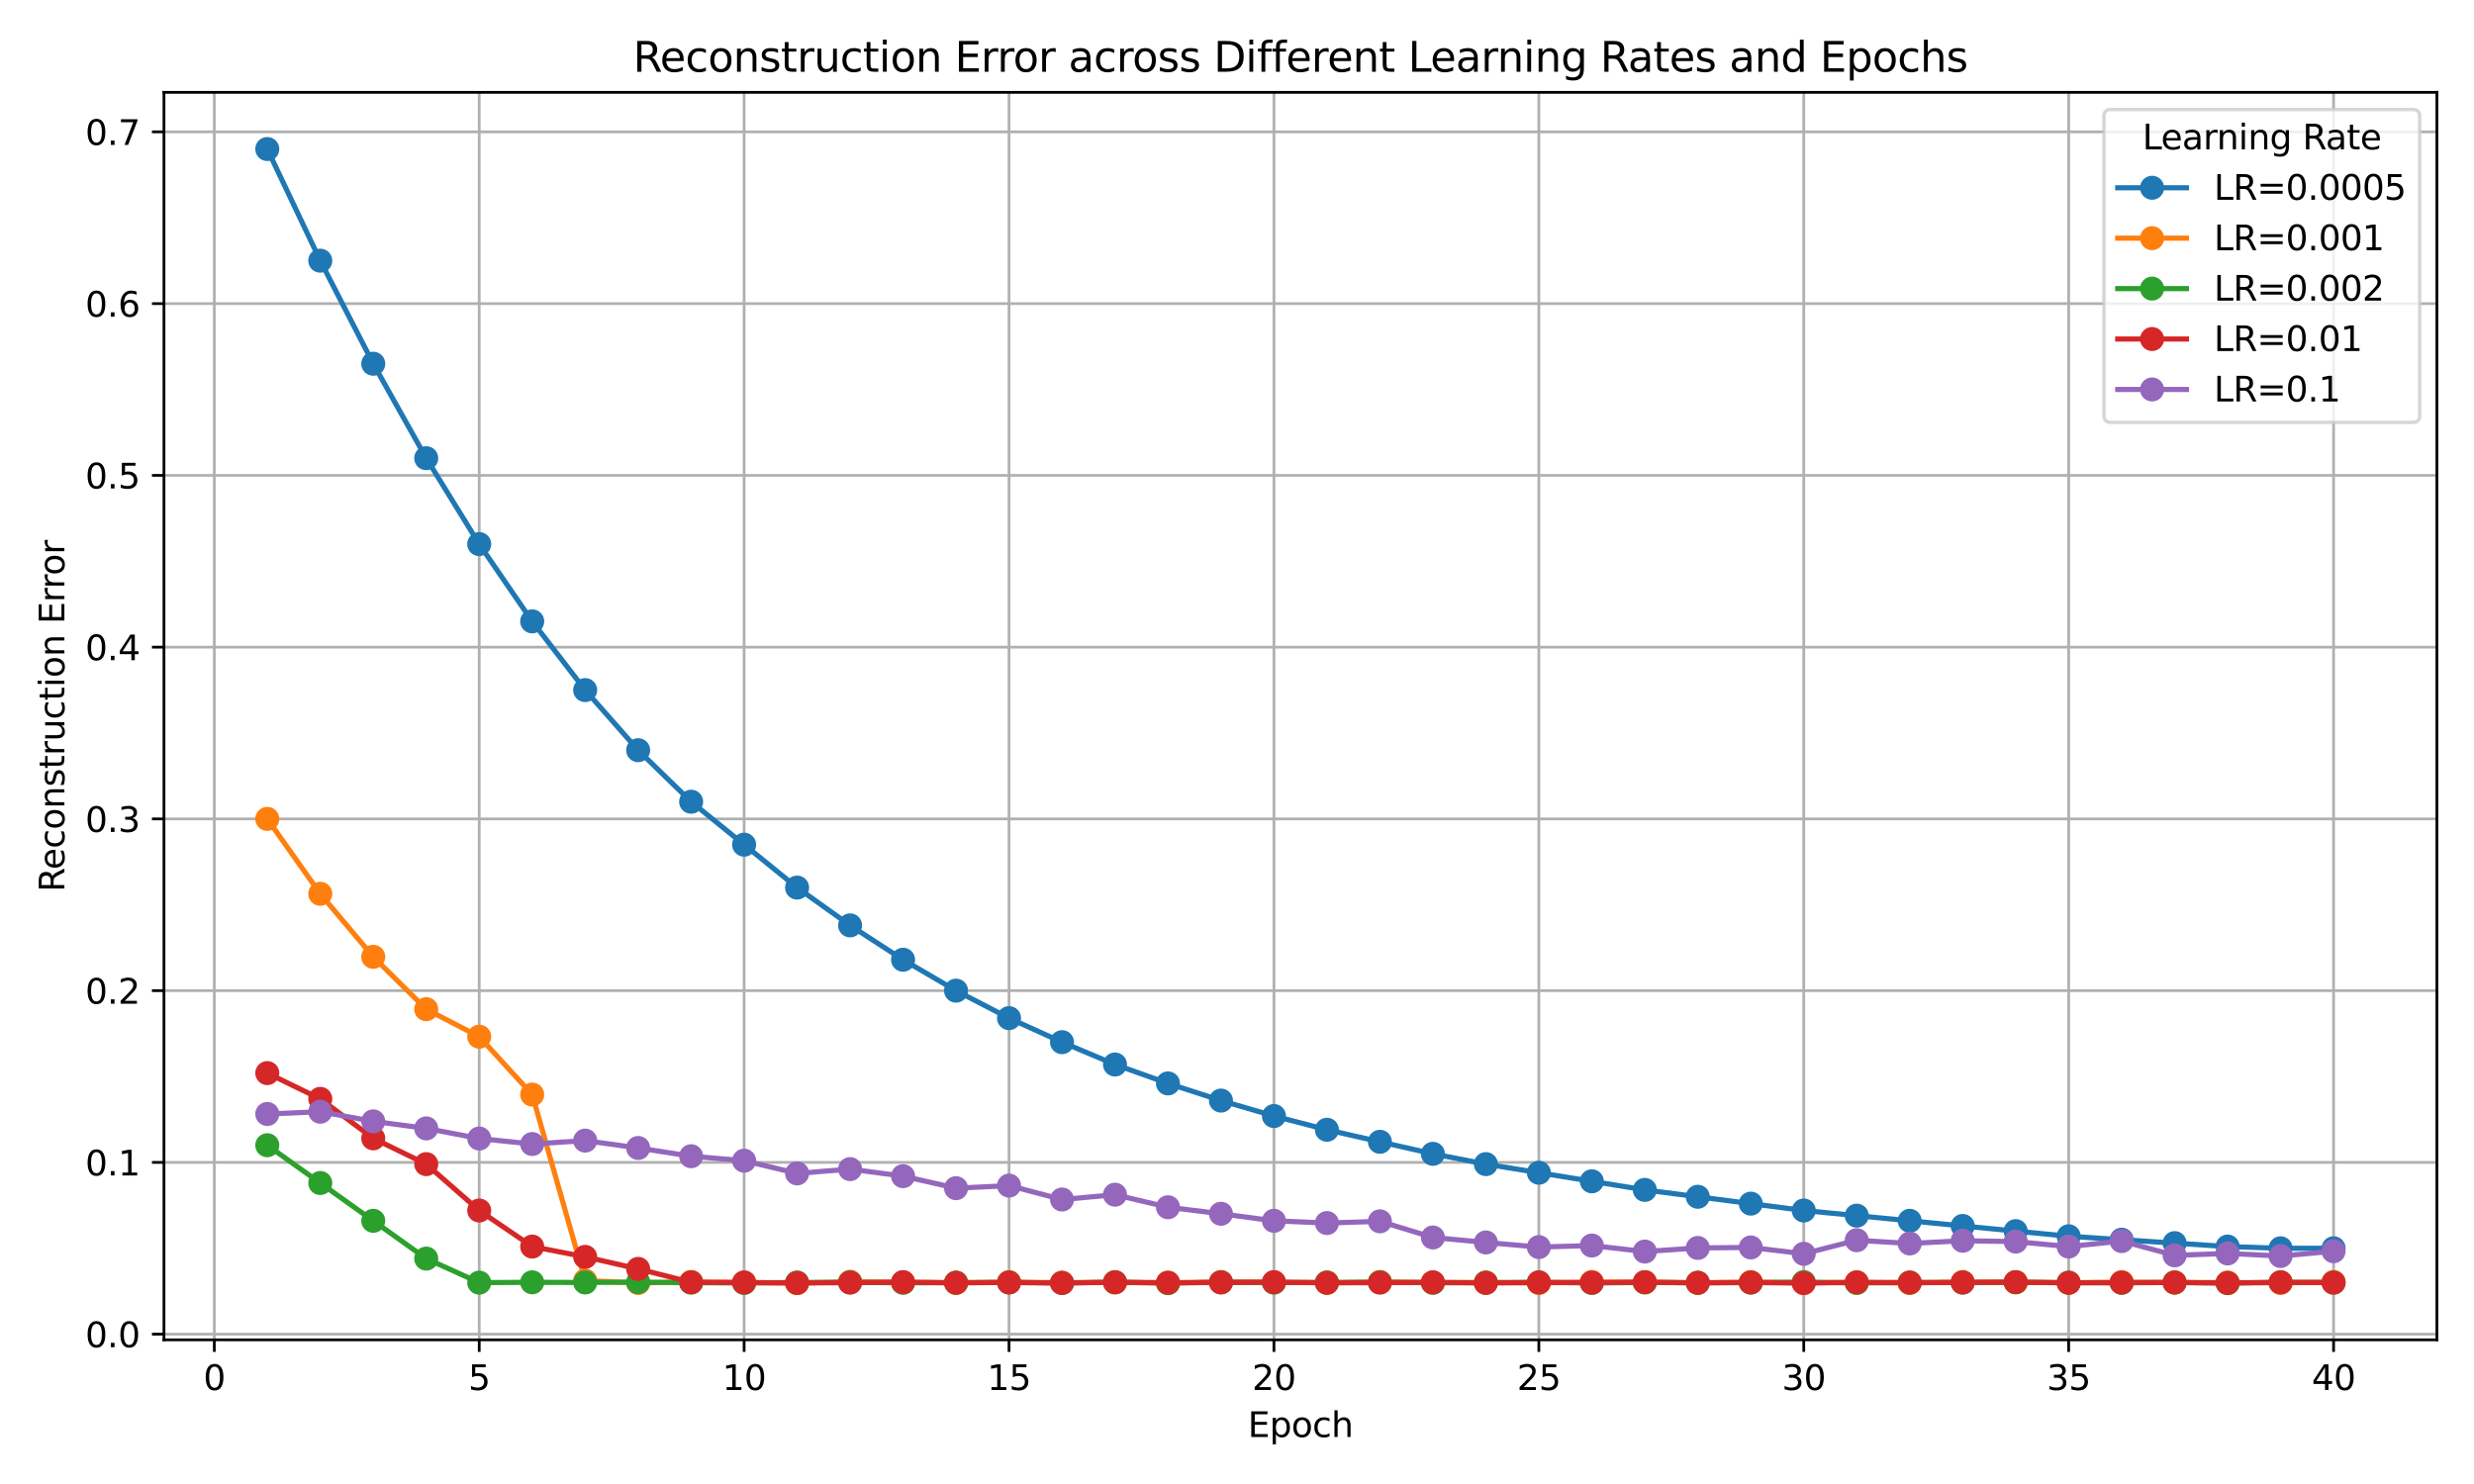 <?xml version="1.0" encoding="utf-8" standalone="no"?>
<!DOCTYPE svg PUBLIC "-//W3C//DTD SVG 1.1//EN"
  "http://www.w3.org/Graphics/SVG/1.1/DTD/svg11.dtd">
<svg xmlns:xlink="http://www.w3.org/1999/xlink" width="720pt" height="432pt" viewBox="0 0 720 432" xmlns="http://www.w3.org/2000/svg" version="1.1">
 <defs>
  <style type="text/css">*{stroke-linejoin: round; stroke-linecap: butt}</style>
 </defs>
 <g id="figure_1">
  <g id="patch_1">
   <path d="M 0 432 
L 720 432 
L 720 0 
L 0 0 
z
" style="fill: #ffffff"/>
  </g>
  <g id="axes_1">
   <g id="patch_2">
    <path d="M 47.72 390.04 
L 709.2 390.04 
L 709.2 26.88 
L 47.72 26.88 
z
" style="fill: #ffffff"/>
   </g>
   <g id="matplotlib.axis_1">
    <g id="xtick_1">
     <g id="line2d_1">
      <path d="M 62.368 390.04 
L 62.368 26.88 
" clip-path="url(#p78ac0109f1)" style="fill: none; stroke: #b0b0b0; stroke-width: 0.8; stroke-linecap: square"/>
     </g>
     <g id="line2d_2">
      <defs>
       <path id="ma9bf1d51c5" d="M 0 0 
L 0 3.5 
" style="stroke: #000000; stroke-width: 0.8"/>
      </defs>
      <g>
       <use xlink:href="#ma9bf1d51c5" x="62.368" y="390.04" style="stroke: #000000; stroke-width: 0.8"/>
      </g>
     </g>
     <g id="text_1">
      <!-- 0 -->
      <g transform="translate(59.187 404.638) scale(0.1 -0.1)">
       <defs>
        <path id="DejaVuSans-30" d="M 2034 4250 
Q 1547 4250 1301 3770 
Q 1056 3291 1056 2328 
Q 1056 1369 1301 889 
Q 1547 409 2034 409 
Q 2525 409 2770 889 
Q 3016 1369 3016 2328 
Q 3016 3291 2770 3770 
Q 2525 4250 2034 4250 
z
M 2034 4750 
Q 2819 4750 3233 4129 
Q 3647 3509 3647 2328 
Q 3647 1150 3233 529 
Q 2819 -91 2034 -91 
Q 1250 -91 836 529 
Q 422 1150 422 2328 
Q 422 3509 836 4129 
Q 1250 4750 2034 4750 
z
" transform="scale(0.016)"/>
       </defs>
       <use xlink:href="#DejaVuSans-30"/>
      </g>
     </g>
    </g>
    <g id="xtick_2">
     <g id="line2d_3">
      <path d="M 139.464 390.04 
L 139.464 26.88 
" clip-path="url(#p78ac0109f1)" style="fill: none; stroke: #b0b0b0; stroke-width: 0.8; stroke-linecap: square"/>
     </g>
     <g id="line2d_4">
      <g>
       <use xlink:href="#ma9bf1d51c5" x="139.464" y="390.04" style="stroke: #000000; stroke-width: 0.8"/>
      </g>
     </g>
     <g id="text_2">
      <!-- 5 -->
      <g transform="translate(136.282 404.638) scale(0.1 -0.1)">
       <defs>
        <path id="DejaVuSans-35" d="M 691 4666 
L 3169 4666 
L 3169 4134 
L 1269 4134 
L 1269 2991 
Q 1406 3038 1543 3061 
Q 1681 3084 1819 3084 
Q 2600 3084 3056 2656 
Q 3513 2228 3513 1497 
Q 3513 744 3044 326 
Q 2575 -91 1722 -91 
Q 1428 -91 1123 -41 
Q 819 9 494 109 
L 494 744 
Q 775 591 1075 516 
Q 1375 441 1709 441 
Q 2250 441 2565 725 
Q 2881 1009 2881 1497 
Q 2881 1984 2565 2268 
Q 2250 2553 1709 2553 
Q 1456 2553 1204 2497 
Q 953 2441 691 2322 
L 691 4666 
z
" transform="scale(0.016)"/>
       </defs>
       <use xlink:href="#DejaVuSans-35"/>
      </g>
     </g>
    </g>
    <g id="xtick_3">
     <g id="line2d_5">
      <path d="M 216.559 390.04 
L 216.559 26.88 
" clip-path="url(#p78ac0109f1)" style="fill: none; stroke: #b0b0b0; stroke-width: 0.8; stroke-linecap: square"/>
     </g>
     <g id="line2d_6">
      <g>
       <use xlink:href="#ma9bf1d51c5" x="216.559" y="390.04" style="stroke: #000000; stroke-width: 0.8"/>
      </g>
     </g>
     <g id="text_3">
      <!-- 10 -->
      <g transform="translate(210.197 404.638) scale(0.1 -0.1)">
       <defs>
        <path id="DejaVuSans-31" d="M 794 531 
L 1825 531 
L 1825 4091 
L 703 3866 
L 703 4441 
L 1819 4666 
L 2450 4666 
L 2450 531 
L 3481 531 
L 3481 0 
L 794 0 
L 794 531 
z
" transform="scale(0.016)"/>
       </defs>
       <use xlink:href="#DejaVuSans-31"/>
       <use xlink:href="#DejaVuSans-30" x="63.623"/>
      </g>
     </g>
    </g>
    <g id="xtick_4">
     <g id="line2d_7">
      <path d="M 293.655 390.04 
L 293.655 26.88 
" clip-path="url(#p78ac0109f1)" style="fill: none; stroke: #b0b0b0; stroke-width: 0.8; stroke-linecap: square"/>
     </g>
     <g id="line2d_8">
      <g>
       <use xlink:href="#ma9bf1d51c5" x="293.655" y="390.04" style="stroke: #000000; stroke-width: 0.8"/>
      </g>
     </g>
     <g id="text_4">
      <!-- 15 -->
      <g transform="translate(287.292 404.638) scale(0.1 -0.1)">
       <use xlink:href="#DejaVuSans-31"/>
       <use xlink:href="#DejaVuSans-35" x="63.623"/>
      </g>
     </g>
    </g>
    <g id="xtick_5">
     <g id="line2d_9">
      <path d="M 370.75 390.04 
L 370.75 26.88 
" clip-path="url(#p78ac0109f1)" style="fill: none; stroke: #b0b0b0; stroke-width: 0.8; stroke-linecap: square"/>
     </g>
     <g id="line2d_10">
      <g>
       <use xlink:href="#ma9bf1d51c5" x="370.75" y="390.04" style="stroke: #000000; stroke-width: 0.8"/>
      </g>
     </g>
     <g id="text_5">
      <!-- 20 -->
      <g transform="translate(364.388 404.638) scale(0.1 -0.1)">
       <defs>
        <path id="DejaVuSans-32" d="M 1228 531 
L 3431 531 
L 3431 0 
L 469 0 
L 469 531 
Q 828 903 1448 1529 
Q 2069 2156 2228 2338 
Q 2531 2678 2651 2914 
Q 2772 3150 2772 3378 
Q 2772 3750 2511 3984 
Q 2250 4219 1831 4219 
Q 1534 4219 1204 4116 
Q 875 4013 500 3803 
L 500 4441 
Q 881 4594 1212 4672 
Q 1544 4750 1819 4750 
Q 2544 4750 2975 4387 
Q 3406 4025 3406 3419 
Q 3406 3131 3298 2873 
Q 3191 2616 2906 2266 
Q 2828 2175 2409 1742 
Q 1991 1309 1228 531 
z
" transform="scale(0.016)"/>
       </defs>
       <use xlink:href="#DejaVuSans-32"/>
       <use xlink:href="#DejaVuSans-30" x="63.623"/>
      </g>
     </g>
    </g>
    <g id="xtick_6">
     <g id="line2d_11">
      <path d="M 447.846 390.04 
L 447.846 26.88 
" clip-path="url(#p78ac0109f1)" style="fill: none; stroke: #b0b0b0; stroke-width: 0.8; stroke-linecap: square"/>
     </g>
     <g id="line2d_12">
      <g>
       <use xlink:href="#ma9bf1d51c5" x="447.846" y="390.04" style="stroke: #000000; stroke-width: 0.8"/>
      </g>
     </g>
     <g id="text_6">
      <!-- 25 -->
      <g transform="translate(441.484 404.638) scale(0.1 -0.1)">
       <use xlink:href="#DejaVuSans-32"/>
       <use xlink:href="#DejaVuSans-35" x="63.623"/>
      </g>
     </g>
    </g>
    <g id="xtick_7">
     <g id="line2d_13">
      <path d="M 524.942 390.04 
L 524.942 26.88 
" clip-path="url(#p78ac0109f1)" style="fill: none; stroke: #b0b0b0; stroke-width: 0.8; stroke-linecap: square"/>
     </g>
     <g id="line2d_14">
      <g>
       <use xlink:href="#ma9bf1d51c5" x="524.942" y="390.04" style="stroke: #000000; stroke-width: 0.8"/>
      </g>
     </g>
     <g id="text_7">
      <!-- 30 -->
      <g transform="translate(518.579 404.638) scale(0.1 -0.1)">
       <defs>
        <path id="DejaVuSans-33" d="M 2597 2516 
Q 3050 2419 3304 2112 
Q 3559 1806 3559 1356 
Q 3559 666 3084 287 
Q 2609 -91 1734 -91 
Q 1441 -91 1130 -33 
Q 819 25 488 141 
L 488 750 
Q 750 597 1062 519 
Q 1375 441 1716 441 
Q 2309 441 2620 675 
Q 2931 909 2931 1356 
Q 2931 1769 2642 2001 
Q 2353 2234 1838 2234 
L 1294 2234 
L 1294 2753 
L 1863 2753 
Q 2328 2753 2575 2939 
Q 2822 3125 2822 3475 
Q 2822 3834 2567 4026 
Q 2313 4219 1838 4219 
Q 1578 4219 1281 4162 
Q 984 4106 628 3988 
L 628 4550 
Q 988 4650 1302 4700 
Q 1616 4750 1894 4750 
Q 2613 4750 3031 4423 
Q 3450 4097 3450 3541 
Q 3450 3153 3228 2886 
Q 3006 2619 2597 2516 
z
" transform="scale(0.016)"/>
       </defs>
       <use xlink:href="#DejaVuSans-33"/>
       <use xlink:href="#DejaVuSans-30" x="63.623"/>
      </g>
     </g>
    </g>
    <g id="xtick_8">
     <g id="line2d_15">
      <path d="M 602.037 390.04 
L 602.037 26.88 
" clip-path="url(#p78ac0109f1)" style="fill: none; stroke: #b0b0b0; stroke-width: 0.8; stroke-linecap: square"/>
     </g>
     <g id="line2d_16">
      <g>
       <use xlink:href="#ma9bf1d51c5" x="602.037" y="390.04" style="stroke: #000000; stroke-width: 0.8"/>
      </g>
     </g>
     <g id="text_8">
      <!-- 35 -->
      <g transform="translate(595.675 404.638) scale(0.1 -0.1)">
       <use xlink:href="#DejaVuSans-33"/>
       <use xlink:href="#DejaVuSans-35" x="63.623"/>
      </g>
     </g>
    </g>
    <g id="xtick_9">
     <g id="line2d_17">
      <path d="M 679.133 390.04 
L 679.133 26.88 
" clip-path="url(#p78ac0109f1)" style="fill: none; stroke: #b0b0b0; stroke-width: 0.8; stroke-linecap: square"/>
     </g>
     <g id="line2d_18">
      <g>
       <use xlink:href="#ma9bf1d51c5" x="679.133" y="390.04" style="stroke: #000000; stroke-width: 0.8"/>
      </g>
     </g>
     <g id="text_9">
      <!-- 40 -->
      <g transform="translate(672.77 404.638) scale(0.1 -0.1)">
       <defs>
        <path id="DejaVuSans-34" d="M 2419 4116 
L 825 1625 
L 2419 1625 
L 2419 4116 
z
M 2253 4666 
L 3047 4666 
L 3047 1625 
L 3713 1625 
L 3713 1100 
L 3047 1100 
L 3047 0 
L 2419 0 
L 2419 1100 
L 313 1100 
L 313 1709 
L 2253 4666 
z
" transform="scale(0.016)"/>
       </defs>
       <use xlink:href="#DejaVuSans-34"/>
       <use xlink:href="#DejaVuSans-30" x="63.623"/>
      </g>
     </g>
    </g>
    <g id="text_10">
     <!-- Epoch -->
     <g transform="translate(363.149 418.317) scale(0.1 -0.1)">
      <defs>
       <path id="DejaVuSans-45" d="M 628 4666 
L 3578 4666 
L 3578 4134 
L 1259 4134 
L 1259 2753 
L 3481 2753 
L 3481 2222 
L 1259 2222 
L 1259 531 
L 3634 531 
L 3634 0 
L 628 0 
L 628 4666 
z
" transform="scale(0.016)"/>
       <path id="DejaVuSans-70" d="M 1159 525 
L 1159 -1331 
L 581 -1331 
L 581 3500 
L 1159 3500 
L 1159 2969 
Q 1341 3281 1617 3432 
Q 1894 3584 2278 3584 
Q 2916 3584 3314 3078 
Q 3713 2572 3713 1747 
Q 3713 922 3314 415 
Q 2916 -91 2278 -91 
Q 1894 -91 1617 61 
Q 1341 213 1159 525 
z
M 3116 1747 
Q 3116 2381 2855 2742 
Q 2594 3103 2138 3103 
Q 1681 3103 1420 2742 
Q 1159 2381 1159 1747 
Q 1159 1113 1420 752 
Q 1681 391 2138 391 
Q 2594 391 2855 752 
Q 3116 1113 3116 1747 
z
" transform="scale(0.016)"/>
       <path id="DejaVuSans-6f" d="M 1959 3097 
Q 1497 3097 1228 2736 
Q 959 2375 959 1747 
Q 959 1119 1226 758 
Q 1494 397 1959 397 
Q 2419 397 2687 759 
Q 2956 1122 2956 1747 
Q 2956 2369 2687 2733 
Q 2419 3097 1959 3097 
z
M 1959 3584 
Q 2709 3584 3137 3096 
Q 3566 2609 3566 1747 
Q 3566 888 3137 398 
Q 2709 -91 1959 -91 
Q 1206 -91 779 398 
Q 353 888 353 1747 
Q 353 2609 779 3096 
Q 1206 3584 1959 3584 
z
" transform="scale(0.016)"/>
       <path id="DejaVuSans-63" d="M 3122 3366 
L 3122 2828 
Q 2878 2963 2633 3030 
Q 2388 3097 2138 3097 
Q 1578 3097 1268 2742 
Q 959 2388 959 1747 
Q 959 1106 1268 751 
Q 1578 397 2138 397 
Q 2388 397 2633 464 
Q 2878 531 3122 666 
L 3122 134 
Q 2881 22 2623 -34 
Q 2366 -91 2075 -91 
Q 1284 -91 818 406 
Q 353 903 353 1747 
Q 353 2603 823 3093 
Q 1294 3584 2113 3584 
Q 2378 3584 2631 3529 
Q 2884 3475 3122 3366 
z
" transform="scale(0.016)"/>
       <path id="DejaVuSans-68" d="M 3513 2113 
L 3513 0 
L 2938 0 
L 2938 2094 
Q 2938 2591 2744 2837 
Q 2550 3084 2163 3084 
Q 1697 3084 1428 2787 
Q 1159 2491 1159 1978 
L 1159 0 
L 581 0 
L 581 4863 
L 1159 4863 
L 1159 2956 
Q 1366 3272 1645 3428 
Q 1925 3584 2291 3584 
Q 2894 3584 3203 3211 
Q 3513 2838 3513 2113 
z
" transform="scale(0.016)"/>
      </defs>
      <use xlink:href="#DejaVuSans-45"/>
      <use xlink:href="#DejaVuSans-70" x="63.184"/>
      <use xlink:href="#DejaVuSans-6f" x="126.66"/>
      <use xlink:href="#DejaVuSans-63" x="187.842"/>
      <use xlink:href="#DejaVuSans-68" x="242.822"/>
     </g>
    </g>
   </g>
   <g id="matplotlib.axis_2">
    <g id="ytick_1">
     <g id="line2d_19">
      <path d="M 47.72 388.383 
L 709.2 388.383 
" clip-path="url(#p78ac0109f1)" style="fill: none; stroke: #b0b0b0; stroke-width: 0.8; stroke-linecap: square"/>
     </g>
     <g id="line2d_20">
      <defs>
       <path id="m8164c9404b" d="M 0 0 
L -3.5 0 
" style="stroke: #000000; stroke-width: 0.8"/>
      </defs>
      <g>
       <use xlink:href="#m8164c9404b" x="47.72" y="388.383" style="stroke: #000000; stroke-width: 0.8"/>
      </g>
     </g>
     <g id="text_11">
      <!-- 0.0 -->
      <g transform="translate(24.817 392.182) scale(0.1 -0.1)">
       <defs>
        <path id="DejaVuSans-2e" d="M 684 794 
L 1344 794 
L 1344 0 
L 684 0 
L 684 794 
z
" transform="scale(0.016)"/>
       </defs>
       <use xlink:href="#DejaVuSans-30"/>
       <use xlink:href="#DejaVuSans-2e" x="63.623"/>
       <use xlink:href="#DejaVuSans-30" x="95.41"/>
      </g>
     </g>
    </g>
    <g id="ytick_2">
     <g id="line2d_21">
      <path d="M 47.72 338.383 
L 709.2 338.383 
" clip-path="url(#p78ac0109f1)" style="fill: none; stroke: #b0b0b0; stroke-width: 0.8; stroke-linecap: square"/>
     </g>
     <g id="line2d_22">
      <g>
       <use xlink:href="#m8164c9404b" x="47.72" y="338.383" style="stroke: #000000; stroke-width: 0.8"/>
      </g>
     </g>
     <g id="text_12">
      <!-- 0.1 -->
      <g transform="translate(24.817 342.182) scale(0.1 -0.1)">
       <use xlink:href="#DejaVuSans-30"/>
       <use xlink:href="#DejaVuSans-2e" x="63.623"/>
       <use xlink:href="#DejaVuSans-31" x="95.41"/>
      </g>
     </g>
    </g>
    <g id="ytick_3">
     <g id="line2d_23">
      <path d="M 47.72 288.384 
L 709.2 288.384 
" clip-path="url(#p78ac0109f1)" style="fill: none; stroke: #b0b0b0; stroke-width: 0.8; stroke-linecap: square"/>
     </g>
     <g id="line2d_24">
      <g>
       <use xlink:href="#m8164c9404b" x="47.72" y="288.384" style="stroke: #000000; stroke-width: 0.8"/>
      </g>
     </g>
     <g id="text_13">
      <!-- 0.2 -->
      <g transform="translate(24.817 292.183) scale(0.1 -0.1)">
       <use xlink:href="#DejaVuSans-30"/>
       <use xlink:href="#DejaVuSans-2e" x="63.623"/>
       <use xlink:href="#DejaVuSans-32" x="95.41"/>
      </g>
     </g>
    </g>
    <g id="ytick_4">
     <g id="line2d_25">
      <path d="M 47.72 238.385 
L 709.2 238.385 
" clip-path="url(#p78ac0109f1)" style="fill: none; stroke: #b0b0b0; stroke-width: 0.8; stroke-linecap: square"/>
     </g>
     <g id="line2d_26">
      <g>
       <use xlink:href="#m8164c9404b" x="47.72" y="238.385" style="stroke: #000000; stroke-width: 0.8"/>
      </g>
     </g>
     <g id="text_14">
      <!-- 0.3 -->
      <g transform="translate(24.817 242.184) scale(0.1 -0.1)">
       <use xlink:href="#DejaVuSans-30"/>
       <use xlink:href="#DejaVuSans-2e" x="63.623"/>
       <use xlink:href="#DejaVuSans-33" x="95.41"/>
      </g>
     </g>
    </g>
    <g id="ytick_5">
     <g id="line2d_27">
      <path d="M 47.72 188.385 
L 709.2 188.385 
" clip-path="url(#p78ac0109f1)" style="fill: none; stroke: #b0b0b0; stroke-width: 0.8; stroke-linecap: square"/>
     </g>
     <g id="line2d_28">
      <g>
       <use xlink:href="#m8164c9404b" x="47.72" y="188.385" style="stroke: #000000; stroke-width: 0.8"/>
      </g>
     </g>
     <g id="text_15">
      <!-- 0.4 -->
      <g transform="translate(24.817 192.184) scale(0.1 -0.1)">
       <use xlink:href="#DejaVuSans-30"/>
       <use xlink:href="#DejaVuSans-2e" x="63.623"/>
       <use xlink:href="#DejaVuSans-34" x="95.41"/>
      </g>
     </g>
    </g>
    <g id="ytick_6">
     <g id="line2d_29">
      <path d="M 47.72 138.386 
L 709.2 138.386 
" clip-path="url(#p78ac0109f1)" style="fill: none; stroke: #b0b0b0; stroke-width: 0.8; stroke-linecap: square"/>
     </g>
     <g id="line2d_30">
      <g>
       <use xlink:href="#m8164c9404b" x="47.72" y="138.386" style="stroke: #000000; stroke-width: 0.8"/>
      </g>
     </g>
     <g id="text_16">
      <!-- 0.5 -->
      <g transform="translate(24.817 142.185) scale(0.1 -0.1)">
       <use xlink:href="#DejaVuSans-30"/>
       <use xlink:href="#DejaVuSans-2e" x="63.623"/>
       <use xlink:href="#DejaVuSans-35" x="95.41"/>
      </g>
     </g>
    </g>
    <g id="ytick_7">
     <g id="line2d_31">
      <path d="M 47.72 88.387 
L 709.2 88.387 
" clip-path="url(#p78ac0109f1)" style="fill: none; stroke: #b0b0b0; stroke-width: 0.8; stroke-linecap: square"/>
     </g>
     <g id="line2d_32">
      <g>
       <use xlink:href="#m8164c9404b" x="47.72" y="88.387" style="stroke: #000000; stroke-width: 0.8"/>
      </g>
     </g>
     <g id="text_17">
      <!-- 0.6 -->
      <g transform="translate(24.817 92.186) scale(0.1 -0.1)">
       <defs>
        <path id="DejaVuSans-36" d="M 2113 2584 
Q 1688 2584 1439 2293 
Q 1191 2003 1191 1497 
Q 1191 994 1439 701 
Q 1688 409 2113 409 
Q 2538 409 2786 701 
Q 3034 994 3034 1497 
Q 3034 2003 2786 2293 
Q 2538 2584 2113 2584 
z
M 3366 4563 
L 3366 3988 
Q 3128 4100 2886 4159 
Q 2644 4219 2406 4219 
Q 1781 4219 1451 3797 
Q 1122 3375 1075 2522 
Q 1259 2794 1537 2939 
Q 1816 3084 2150 3084 
Q 2853 3084 3261 2657 
Q 3669 2231 3669 1497 
Q 3669 778 3244 343 
Q 2819 -91 2113 -91 
Q 1303 -91 875 529 
Q 447 1150 447 2328 
Q 447 3434 972 4092 
Q 1497 4750 2381 4750 
Q 2619 4750 2861 4703 
Q 3103 4656 3366 4563 
z
" transform="scale(0.016)"/>
       </defs>
       <use xlink:href="#DejaVuSans-30"/>
       <use xlink:href="#DejaVuSans-2e" x="63.623"/>
       <use xlink:href="#DejaVuSans-36" x="95.41"/>
      </g>
     </g>
    </g>
    <g id="ytick_8">
     <g id="line2d_33">
      <path d="M 47.72 38.387 
L 709.2 38.387 
" clip-path="url(#p78ac0109f1)" style="fill: none; stroke: #b0b0b0; stroke-width: 0.8; stroke-linecap: square"/>
     </g>
     <g id="line2d_34">
      <g>
       <use xlink:href="#m8164c9404b" x="47.72" y="38.387" style="stroke: #000000; stroke-width: 0.8"/>
      </g>
     </g>
     <g id="text_18">
      <!-- 0.7 -->
      <g transform="translate(24.817 42.187) scale(0.1 -0.1)">
       <defs>
        <path id="DejaVuSans-37" d="M 525 4666 
L 3525 4666 
L 3525 4397 
L 1831 0 
L 1172 0 
L 2766 4134 
L 525 4134 
L 525 4666 
z
" transform="scale(0.016)"/>
       </defs>
       <use xlink:href="#DejaVuSans-30"/>
       <use xlink:href="#DejaVuSans-2e" x="63.623"/>
       <use xlink:href="#DejaVuSans-37" x="95.41"/>
      </g>
     </g>
    </g>
    <g id="text_19">
     <!-- Reconstruction Error -->
     <g transform="translate(18.737 259.653) rotate(-90) scale(0.1 -0.1)">
      <defs>
       <path id="DejaVuSans-52" d="M 2841 2188 
Q 3044 2119 3236 1894 
Q 3428 1669 3622 1275 
L 4263 0 
L 3584 0 
L 2988 1197 
Q 2756 1666 2539 1819 
Q 2322 1972 1947 1972 
L 1259 1972 
L 1259 0 
L 628 0 
L 628 4666 
L 2053 4666 
Q 2853 4666 3247 4331 
Q 3641 3997 3641 3322 
Q 3641 2881 3436 2590 
Q 3231 2300 2841 2188 
z
M 1259 4147 
L 1259 2491 
L 2053 2491 
Q 2509 2491 2742 2702 
Q 2975 2913 2975 3322 
Q 2975 3731 2742 3939 
Q 2509 4147 2053 4147 
L 1259 4147 
z
" transform="scale(0.016)"/>
       <path id="DejaVuSans-65" d="M 3597 1894 
L 3597 1613 
L 953 1613 
Q 991 1019 1311 708 
Q 1631 397 2203 397 
Q 2534 397 2845 478 
Q 3156 559 3463 722 
L 3463 178 
Q 3153 47 2828 -22 
Q 2503 -91 2169 -91 
Q 1331 -91 842 396 
Q 353 884 353 1716 
Q 353 2575 817 3079 
Q 1281 3584 2069 3584 
Q 2775 3584 3186 3129 
Q 3597 2675 3597 1894 
z
M 3022 2063 
Q 3016 2534 2758 2815 
Q 2500 3097 2075 3097 
Q 1594 3097 1305 2825 
Q 1016 2553 972 2059 
L 3022 2063 
z
" transform="scale(0.016)"/>
       <path id="DejaVuSans-6e" d="M 3513 2113 
L 3513 0 
L 2938 0 
L 2938 2094 
Q 2938 2591 2744 2837 
Q 2550 3084 2163 3084 
Q 1697 3084 1428 2787 
Q 1159 2491 1159 1978 
L 1159 0 
L 581 0 
L 581 3500 
L 1159 3500 
L 1159 2956 
Q 1366 3272 1645 3428 
Q 1925 3584 2291 3584 
Q 2894 3584 3203 3211 
Q 3513 2838 3513 2113 
z
" transform="scale(0.016)"/>
       <path id="DejaVuSans-73" d="M 2834 3397 
L 2834 2853 
Q 2591 2978 2328 3040 
Q 2066 3103 1784 3103 
Q 1356 3103 1142 2972 
Q 928 2841 928 2578 
Q 928 2378 1081 2264 
Q 1234 2150 1697 2047 
L 1894 2003 
Q 2506 1872 2764 1633 
Q 3022 1394 3022 966 
Q 3022 478 2636 193 
Q 2250 -91 1575 -91 
Q 1294 -91 989 -36 
Q 684 19 347 128 
L 347 722 
Q 666 556 975 473 
Q 1284 391 1588 391 
Q 1994 391 2212 530 
Q 2431 669 2431 922 
Q 2431 1156 2273 1281 
Q 2116 1406 1581 1522 
L 1381 1569 
Q 847 1681 609 1914 
Q 372 2147 372 2553 
Q 372 3047 722 3315 
Q 1072 3584 1716 3584 
Q 2034 3584 2315 3537 
Q 2597 3491 2834 3397 
z
" transform="scale(0.016)"/>
       <path id="DejaVuSans-74" d="M 1172 4494 
L 1172 3500 
L 2356 3500 
L 2356 3053 
L 1172 3053 
L 1172 1153 
Q 1172 725 1289 603 
Q 1406 481 1766 481 
L 2356 481 
L 2356 0 
L 1766 0 
Q 1100 0 847 248 
Q 594 497 594 1153 
L 594 3053 
L 172 3053 
L 172 3500 
L 594 3500 
L 594 4494 
L 1172 4494 
z
" transform="scale(0.016)"/>
       <path id="DejaVuSans-72" d="M 2631 2963 
Q 2534 3019 2420 3045 
Q 2306 3072 2169 3072 
Q 1681 3072 1420 2755 
Q 1159 2438 1159 1844 
L 1159 0 
L 581 0 
L 581 3500 
L 1159 3500 
L 1159 2956 
Q 1341 3275 1631 3429 
Q 1922 3584 2338 3584 
Q 2397 3584 2469 3576 
Q 2541 3569 2628 3553 
L 2631 2963 
z
" transform="scale(0.016)"/>
       <path id="DejaVuSans-75" d="M 544 1381 
L 544 3500 
L 1119 3500 
L 1119 1403 
Q 1119 906 1312 657 
Q 1506 409 1894 409 
Q 2359 409 2629 706 
Q 2900 1003 2900 1516 
L 2900 3500 
L 3475 3500 
L 3475 0 
L 2900 0 
L 2900 538 
Q 2691 219 2414 64 
Q 2138 -91 1772 -91 
Q 1169 -91 856 284 
Q 544 659 544 1381 
z
M 1991 3584 
L 1991 3584 
z
" transform="scale(0.016)"/>
       <path id="DejaVuSans-69" d="M 603 3500 
L 1178 3500 
L 1178 0 
L 603 0 
L 603 3500 
z
M 603 4863 
L 1178 4863 
L 1178 4134 
L 603 4134 
L 603 4863 
z
" transform="scale(0.016)"/>
       <path id="DejaVuSans-20" transform="scale(0.016)"/>
      </defs>
      <use xlink:href="#DejaVuSans-52"/>
      <use xlink:href="#DejaVuSans-65" x="64.982"/>
      <use xlink:href="#DejaVuSans-63" x="126.506"/>
      <use xlink:href="#DejaVuSans-6f" x="181.486"/>
      <use xlink:href="#DejaVuSans-6e" x="242.668"/>
      <use xlink:href="#DejaVuSans-73" x="306.047"/>
      <use xlink:href="#DejaVuSans-74" x="358.146"/>
      <use xlink:href="#DejaVuSans-72" x="397.355"/>
      <use xlink:href="#DejaVuSans-75" x="438.469"/>
      <use xlink:href="#DejaVuSans-63" x="501.848"/>
      <use xlink:href="#DejaVuSans-74" x="556.828"/>
      <use xlink:href="#DejaVuSans-69" x="596.037"/>
      <use xlink:href="#DejaVuSans-6f" x="623.82"/>
      <use xlink:href="#DejaVuSans-6e" x="685.002"/>
      <use xlink:href="#DejaVuSans-20" x="748.381"/>
      <use xlink:href="#DejaVuSans-45" x="780.168"/>
      <use xlink:href="#DejaVuSans-72" x="843.352"/>
      <use xlink:href="#DejaVuSans-72" x="882.715"/>
      <use xlink:href="#DejaVuSans-6f" x="921.578"/>
      <use xlink:href="#DejaVuSans-72" x="982.76"/>
     </g>
    </g>
   </g>
   <g id="line2d_35">
    <path d="M 77.787 43.387 
L 93.206 75.887 
L 108.626 105.886 
L 124.045 133.386 
L 139.464 158.386 
L 154.883 180.885 
L 170.302 200.885 
L 185.721 218.385 
L 201.14 233.385 
L 216.559 245.884 
L 231.978 258.384 
L 247.398 269.384 
L 262.817 279.384 
L 278.236 288.384 
L 293.655 296.384 
L 309.074 303.384 
L 324.493 309.884 
L 339.912 315.384 
L 355.331 320.383 
L 370.75 324.883 
L 386.17 328.883 
L 401.589 332.383 
L 417.008 335.883 
L 432.427 338.883 
L 447.846 341.383 
L 463.265 343.883 
L 478.684 346.383 
L 494.103 348.383 
L 509.522 350.383 
L 524.942 352.383 
L 540.361 353.883 
L 555.78 355.383 
L 571.199 356.883 
L 586.618 358.383 
L 602.037 359.883 
L 617.456 360.883 
L 632.875 361.883 
L 648.294 362.883 
L 663.714 363.383 
L 679.133 363.383 
" clip-path="url(#p78ac0109f1)" style="fill: none; stroke: #1f77b4; stroke-width: 1.5; stroke-linecap: square"/>
    <defs>
     <path id="m3df9994eb8" d="M 0 3 
C 0.796 3 1.559 2.684 2.121 2.121 
C 2.684 1.559 3 0.796 3 0 
C 3 -0.796 2.684 -1.559 2.121 -2.121 
C 1.559 -2.684 0.796 -3 0 -3 
C -0.796 -3 -1.559 -2.684 -2.121 -2.121 
C -2.684 -1.559 -3 -0.796 -3 0 
C -3 0.796 -2.684 1.559 -2.121 2.121 
C -1.559 2.684 -0.796 3 0 3 
z
" style="stroke: #1f77b4"/>
    </defs>
    <g clip-path="url(#p78ac0109f1)">
     <use xlink:href="#m3df9994eb8" x="77.787" y="43.387" style="fill: #1f77b4; stroke: #1f77b4"/>
     <use xlink:href="#m3df9994eb8" x="93.206" y="75.887" style="fill: #1f77b4; stroke: #1f77b4"/>
     <use xlink:href="#m3df9994eb8" x="108.626" y="105.886" style="fill: #1f77b4; stroke: #1f77b4"/>
     <use xlink:href="#m3df9994eb8" x="124.045" y="133.386" style="fill: #1f77b4; stroke: #1f77b4"/>
     <use xlink:href="#m3df9994eb8" x="139.464" y="158.386" style="fill: #1f77b4; stroke: #1f77b4"/>
     <use xlink:href="#m3df9994eb8" x="154.883" y="180.885" style="fill: #1f77b4; stroke: #1f77b4"/>
     <use xlink:href="#m3df9994eb8" x="170.302" y="200.885" style="fill: #1f77b4; stroke: #1f77b4"/>
     <use xlink:href="#m3df9994eb8" x="185.721" y="218.385" style="fill: #1f77b4; stroke: #1f77b4"/>
     <use xlink:href="#m3df9994eb8" x="201.14" y="233.385" style="fill: #1f77b4; stroke: #1f77b4"/>
     <use xlink:href="#m3df9994eb8" x="216.559" y="245.884" style="fill: #1f77b4; stroke: #1f77b4"/>
     <use xlink:href="#m3df9994eb8" x="231.978" y="258.384" style="fill: #1f77b4; stroke: #1f77b4"/>
     <use xlink:href="#m3df9994eb8" x="247.398" y="269.384" style="fill: #1f77b4; stroke: #1f77b4"/>
     <use xlink:href="#m3df9994eb8" x="262.817" y="279.384" style="fill: #1f77b4; stroke: #1f77b4"/>
     <use xlink:href="#m3df9994eb8" x="278.236" y="288.384" style="fill: #1f77b4; stroke: #1f77b4"/>
     <use xlink:href="#m3df9994eb8" x="293.655" y="296.384" style="fill: #1f77b4; stroke: #1f77b4"/>
     <use xlink:href="#m3df9994eb8" x="309.074" y="303.384" style="fill: #1f77b4; stroke: #1f77b4"/>
     <use xlink:href="#m3df9994eb8" x="324.493" y="309.884" style="fill: #1f77b4; stroke: #1f77b4"/>
     <use xlink:href="#m3df9994eb8" x="339.912" y="315.384" style="fill: #1f77b4; stroke: #1f77b4"/>
     <use xlink:href="#m3df9994eb8" x="355.331" y="320.383" style="fill: #1f77b4; stroke: #1f77b4"/>
     <use xlink:href="#m3df9994eb8" x="370.75" y="324.883" style="fill: #1f77b4; stroke: #1f77b4"/>
     <use xlink:href="#m3df9994eb8" x="386.17" y="328.883" style="fill: #1f77b4; stroke: #1f77b4"/>
     <use xlink:href="#m3df9994eb8" x="401.589" y="332.383" style="fill: #1f77b4; stroke: #1f77b4"/>
     <use xlink:href="#m3df9994eb8" x="417.008" y="335.883" style="fill: #1f77b4; stroke: #1f77b4"/>
     <use xlink:href="#m3df9994eb8" x="432.427" y="338.883" style="fill: #1f77b4; stroke: #1f77b4"/>
     <use xlink:href="#m3df9994eb8" x="447.846" y="341.383" style="fill: #1f77b4; stroke: #1f77b4"/>
     <use xlink:href="#m3df9994eb8" x="463.265" y="343.883" style="fill: #1f77b4; stroke: #1f77b4"/>
     <use xlink:href="#m3df9994eb8" x="478.684" y="346.383" style="fill: #1f77b4; stroke: #1f77b4"/>
     <use xlink:href="#m3df9994eb8" x="494.103" y="348.383" style="fill: #1f77b4; stroke: #1f77b4"/>
     <use xlink:href="#m3df9994eb8" x="509.522" y="350.383" style="fill: #1f77b4; stroke: #1f77b4"/>
     <use xlink:href="#m3df9994eb8" x="524.942" y="352.383" style="fill: #1f77b4; stroke: #1f77b4"/>
     <use xlink:href="#m3df9994eb8" x="540.361" y="353.883" style="fill: #1f77b4; stroke: #1f77b4"/>
     <use xlink:href="#m3df9994eb8" x="555.78" y="355.383" style="fill: #1f77b4; stroke: #1f77b4"/>
     <use xlink:href="#m3df9994eb8" x="571.199" y="356.883" style="fill: #1f77b4; stroke: #1f77b4"/>
     <use xlink:href="#m3df9994eb8" x="586.618" y="358.383" style="fill: #1f77b4; stroke: #1f77b4"/>
     <use xlink:href="#m3df9994eb8" x="602.037" y="359.883" style="fill: #1f77b4; stroke: #1f77b4"/>
     <use xlink:href="#m3df9994eb8" x="617.456" y="360.883" style="fill: #1f77b4; stroke: #1f77b4"/>
     <use xlink:href="#m3df9994eb8" x="632.875" y="361.883" style="fill: #1f77b4; stroke: #1f77b4"/>
     <use xlink:href="#m3df9994eb8" x="648.294" y="362.883" style="fill: #1f77b4; stroke: #1f77b4"/>
     <use xlink:href="#m3df9994eb8" x="663.714" y="363.383" style="fill: #1f77b4; stroke: #1f77b4"/>
     <use xlink:href="#m3df9994eb8" x="679.133" y="363.383" style="fill: #1f77b4; stroke: #1f77b4"/>
    </g>
   </g>
   <g id="line2d_36">
    <path d="M 77.787 238.385 
L 93.206 260.184 
L 108.626 278.534 
L 124.045 293.784 
L 139.464 301.784 
L 154.883 318.633 
L 170.302 372.783 
L 185.721 373.483 
L 201.14 373.183 
L 216.559 373.333 
L 231.978 373.533 
L 247.398 373.133 
L 262.817 373.283 
L 278.236 373.433 
L 293.655 373.233 
L 309.074 373.383 
L 324.493 373.333 
L 339.912 373.483 
L 355.331 373.183 
L 370.75 373.283 
L 386.17 373.433 
L 401.589 373.233 
L 417.008 373.383 
L 432.427 373.333 
L 447.846 373.483 
L 463.265 373.183 
L 478.684 373.283 
L 494.103 373.433 
L 509.522 373.233 
L 524.942 373.383 
L 540.361 373.333 
L 555.78 373.483 
L 571.199 373.183 
L 586.618 373.283 
L 602.037 373.433 
L 617.456 373.233 
L 632.875 373.383 
L 648.294 373.333 
L 663.714 373.483 
L 679.133 373.183 
" clip-path="url(#p78ac0109f1)" style="fill: none; stroke: #ff7f0e; stroke-width: 1.5; stroke-linecap: square"/>
    <defs>
     <path id="m5d4d22f813" d="M 0 3 
C 0.796 3 1.559 2.684 2.121 2.121 
C 2.684 1.559 3 0.796 3 0 
C 3 -0.796 2.684 -1.559 2.121 -2.121 
C 1.559 -2.684 0.796 -3 0 -3 
C -0.796 -3 -1.559 -2.684 -2.121 -2.121 
C -2.684 -1.559 -3 -0.796 -3 0 
C -3 0.796 -2.684 1.559 -2.121 2.121 
C -1.559 2.684 -0.796 3 0 3 
z
" style="stroke: #ff7f0e"/>
    </defs>
    <g clip-path="url(#p78ac0109f1)">
     <use xlink:href="#m5d4d22f813" x="77.787" y="238.385" style="fill: #ff7f0e; stroke: #ff7f0e"/>
     <use xlink:href="#m5d4d22f813" x="93.206" y="260.184" style="fill: #ff7f0e; stroke: #ff7f0e"/>
     <use xlink:href="#m5d4d22f813" x="108.626" y="278.534" style="fill: #ff7f0e; stroke: #ff7f0e"/>
     <use xlink:href="#m5d4d22f813" x="124.045" y="293.784" style="fill: #ff7f0e; stroke: #ff7f0e"/>
     <use xlink:href="#m5d4d22f813" x="139.464" y="301.784" style="fill: #ff7f0e; stroke: #ff7f0e"/>
     <use xlink:href="#m5d4d22f813" x="154.883" y="318.633" style="fill: #ff7f0e; stroke: #ff7f0e"/>
     <use xlink:href="#m5d4d22f813" x="170.302" y="372.783" style="fill: #ff7f0e; stroke: #ff7f0e"/>
     <use xlink:href="#m5d4d22f813" x="185.721" y="373.483" style="fill: #ff7f0e; stroke: #ff7f0e"/>
     <use xlink:href="#m5d4d22f813" x="201.14" y="373.183" style="fill: #ff7f0e; stroke: #ff7f0e"/>
     <use xlink:href="#m5d4d22f813" x="216.559" y="373.333" style="fill: #ff7f0e; stroke: #ff7f0e"/>
     <use xlink:href="#m5d4d22f813" x="231.978" y="373.533" style="fill: #ff7f0e; stroke: #ff7f0e"/>
     <use xlink:href="#m5d4d22f813" x="247.398" y="373.133" style="fill: #ff7f0e; stroke: #ff7f0e"/>
     <use xlink:href="#m5d4d22f813" x="262.817" y="373.283" style="fill: #ff7f0e; stroke: #ff7f0e"/>
     <use xlink:href="#m5d4d22f813" x="278.236" y="373.433" style="fill: #ff7f0e; stroke: #ff7f0e"/>
     <use xlink:href="#m5d4d22f813" x="293.655" y="373.233" style="fill: #ff7f0e; stroke: #ff7f0e"/>
     <use xlink:href="#m5d4d22f813" x="309.074" y="373.383" style="fill: #ff7f0e; stroke: #ff7f0e"/>
     <use xlink:href="#m5d4d22f813" x="324.493" y="373.333" style="fill: #ff7f0e; stroke: #ff7f0e"/>
     <use xlink:href="#m5d4d22f813" x="339.912" y="373.483" style="fill: #ff7f0e; stroke: #ff7f0e"/>
     <use xlink:href="#m5d4d22f813" x="355.331" y="373.183" style="fill: #ff7f0e; stroke: #ff7f0e"/>
     <use xlink:href="#m5d4d22f813" x="370.75" y="373.283" style="fill: #ff7f0e; stroke: #ff7f0e"/>
     <use xlink:href="#m5d4d22f813" x="386.17" y="373.433" style="fill: #ff7f0e; stroke: #ff7f0e"/>
     <use xlink:href="#m5d4d22f813" x="401.589" y="373.233" style="fill: #ff7f0e; stroke: #ff7f0e"/>
     <use xlink:href="#m5d4d22f813" x="417.008" y="373.383" style="fill: #ff7f0e; stroke: #ff7f0e"/>
     <use xlink:href="#m5d4d22f813" x="432.427" y="373.333" style="fill: #ff7f0e; stroke: #ff7f0e"/>
     <use xlink:href="#m5d4d22f813" x="447.846" y="373.483" style="fill: #ff7f0e; stroke: #ff7f0e"/>
     <use xlink:href="#m5d4d22f813" x="463.265" y="373.183" style="fill: #ff7f0e; stroke: #ff7f0e"/>
     <use xlink:href="#m5d4d22f813" x="478.684" y="373.283" style="fill: #ff7f0e; stroke: #ff7f0e"/>
     <use xlink:href="#m5d4d22f813" x="494.103" y="373.433" style="fill: #ff7f0e; stroke: #ff7f0e"/>
     <use xlink:href="#m5d4d22f813" x="509.522" y="373.233" style="fill: #ff7f0e; stroke: #ff7f0e"/>
     <use xlink:href="#m5d4d22f813" x="524.942" y="373.383" style="fill: #ff7f0e; stroke: #ff7f0e"/>
     <use xlink:href="#m5d4d22f813" x="540.361" y="373.333" style="fill: #ff7f0e; stroke: #ff7f0e"/>
     <use xlink:href="#m5d4d22f813" x="555.78" y="373.483" style="fill: #ff7f0e; stroke: #ff7f0e"/>
     <use xlink:href="#m5d4d22f813" x="571.199" y="373.183" style="fill: #ff7f0e; stroke: #ff7f0e"/>
     <use xlink:href="#m5d4d22f813" x="586.618" y="373.283" style="fill: #ff7f0e; stroke: #ff7f0e"/>
     <use xlink:href="#m5d4d22f813" x="602.037" y="373.433" style="fill: #ff7f0e; stroke: #ff7f0e"/>
     <use xlink:href="#m5d4d22f813" x="617.456" y="373.233" style="fill: #ff7f0e; stroke: #ff7f0e"/>
     <use xlink:href="#m5d4d22f813" x="632.875" y="373.383" style="fill: #ff7f0e; stroke: #ff7f0e"/>
     <use xlink:href="#m5d4d22f813" x="648.294" y="373.333" style="fill: #ff7f0e; stroke: #ff7f0e"/>
     <use xlink:href="#m5d4d22f813" x="663.714" y="373.483" style="fill: #ff7f0e; stroke: #ff7f0e"/>
     <use xlink:href="#m5d4d22f813" x="679.133" y="373.183" style="fill: #ff7f0e; stroke: #ff7f0e"/>
    </g>
   </g>
   <g id="line2d_37">
    <path d="M 77.787 333.383 
L 93.206 344.383 
L 108.626 355.383 
L 124.045 366.383 
L 139.464 373.383 
L 154.883 373.283 
L 170.302 373.333 
L 185.721 373.233 
L 201.14 373.383 
L 216.559 373.483 
L 231.978 373.333 
L 247.398 373.283 
L 262.817 373.433 
L 278.236 373.383 
L 293.655 373.333 
L 309.074 373.483 
L 324.493 373.233 
L 339.912 373.533 
L 355.331 373.283 
L 370.75 373.383 
L 386.17 373.333 
L 401.589 373.233 
L 417.008 373.433 
L 432.427 373.383 
L 447.846 373.283 
L 463.265 373.483 
L 478.684 373.333 
L 494.103 373.433 
L 509.522 373.383 
L 524.942 373.233 
L 540.361 373.483 
L 555.78 373.333 
L 571.199 373.383 
L 586.618 373.283 
L 602.037 373.383 
L 617.456 373.433 
L 632.875 373.333 
L 648.294 373.533 
L 663.714 373.283 
L 679.133 373.383 
" clip-path="url(#p78ac0109f1)" style="fill: none; stroke: #2ca02c; stroke-width: 1.5; stroke-linecap: square"/>
    <defs>
     <path id="m0a5690532c" d="M 0 3 
C 0.796 3 1.559 2.684 2.121 2.121 
C 2.684 1.559 3 0.796 3 0 
C 3 -0.796 2.684 -1.559 2.121 -2.121 
C 1.559 -2.684 0.796 -3 0 -3 
C -0.796 -3 -1.559 -2.684 -2.121 -2.121 
C -2.684 -1.559 -3 -0.796 -3 0 
C -3 0.796 -2.684 1.559 -2.121 2.121 
C -1.559 2.684 -0.796 3 0 3 
z
" style="stroke: #2ca02c"/>
    </defs>
    <g clip-path="url(#p78ac0109f1)">
     <use xlink:href="#m0a5690532c" x="77.787" y="333.383" style="fill: #2ca02c; stroke: #2ca02c"/>
     <use xlink:href="#m0a5690532c" x="93.206" y="344.383" style="fill: #2ca02c; stroke: #2ca02c"/>
     <use xlink:href="#m0a5690532c" x="108.626" y="355.383" style="fill: #2ca02c; stroke: #2ca02c"/>
     <use xlink:href="#m0a5690532c" x="124.045" y="366.383" style="fill: #2ca02c; stroke: #2ca02c"/>
     <use xlink:href="#m0a5690532c" x="139.464" y="373.383" style="fill: #2ca02c; stroke: #2ca02c"/>
     <use xlink:href="#m0a5690532c" x="154.883" y="373.283" style="fill: #2ca02c; stroke: #2ca02c"/>
     <use xlink:href="#m0a5690532c" x="170.302" y="373.333" style="fill: #2ca02c; stroke: #2ca02c"/>
     <use xlink:href="#m0a5690532c" x="185.721" y="373.233" style="fill: #2ca02c; stroke: #2ca02c"/>
     <use xlink:href="#m0a5690532c" x="201.14" y="373.383" style="fill: #2ca02c; stroke: #2ca02c"/>
     <use xlink:href="#m0a5690532c" x="216.559" y="373.483" style="fill: #2ca02c; stroke: #2ca02c"/>
     <use xlink:href="#m0a5690532c" x="231.978" y="373.333" style="fill: #2ca02c; stroke: #2ca02c"/>
     <use xlink:href="#m0a5690532c" x="247.398" y="373.283" style="fill: #2ca02c; stroke: #2ca02c"/>
     <use xlink:href="#m0a5690532c" x="262.817" y="373.433" style="fill: #2ca02c; stroke: #2ca02c"/>
     <use xlink:href="#m0a5690532c" x="278.236" y="373.383" style="fill: #2ca02c; stroke: #2ca02c"/>
     <use xlink:href="#m0a5690532c" x="293.655" y="373.333" style="fill: #2ca02c; stroke: #2ca02c"/>
     <use xlink:href="#m0a5690532c" x="309.074" y="373.483" style="fill: #2ca02c; stroke: #2ca02c"/>
     <use xlink:href="#m0a5690532c" x="324.493" y="373.233" style="fill: #2ca02c; stroke: #2ca02c"/>
     <use xlink:href="#m0a5690532c" x="339.912" y="373.533" style="fill: #2ca02c; stroke: #2ca02c"/>
     <use xlink:href="#m0a5690532c" x="355.331" y="373.283" style="fill: #2ca02c; stroke: #2ca02c"/>
     <use xlink:href="#m0a5690532c" x="370.75" y="373.383" style="fill: #2ca02c; stroke: #2ca02c"/>
     <use xlink:href="#m0a5690532c" x="386.17" y="373.333" style="fill: #2ca02c; stroke: #2ca02c"/>
     <use xlink:href="#m0a5690532c" x="401.589" y="373.233" style="fill: #2ca02c; stroke: #2ca02c"/>
     <use xlink:href="#m0a5690532c" x="417.008" y="373.433" style="fill: #2ca02c; stroke: #2ca02c"/>
     <use xlink:href="#m0a5690532c" x="432.427" y="373.383" style="fill: #2ca02c; stroke: #2ca02c"/>
     <use xlink:href="#m0a5690532c" x="447.846" y="373.283" style="fill: #2ca02c; stroke: #2ca02c"/>
     <use xlink:href="#m0a5690532c" x="463.265" y="373.483" style="fill: #2ca02c; stroke: #2ca02c"/>
     <use xlink:href="#m0a5690532c" x="478.684" y="373.333" style="fill: #2ca02c; stroke: #2ca02c"/>
     <use xlink:href="#m0a5690532c" x="494.103" y="373.433" style="fill: #2ca02c; stroke: #2ca02c"/>
     <use xlink:href="#m0a5690532c" x="509.522" y="373.383" style="fill: #2ca02c; stroke: #2ca02c"/>
     <use xlink:href="#m0a5690532c" x="524.942" y="373.233" style="fill: #2ca02c; stroke: #2ca02c"/>
     <use xlink:href="#m0a5690532c" x="540.361" y="373.483" style="fill: #2ca02c; stroke: #2ca02c"/>
     <use xlink:href="#m0a5690532c" x="555.78" y="373.333" style="fill: #2ca02c; stroke: #2ca02c"/>
     <use xlink:href="#m0a5690532c" x="571.199" y="373.383" style="fill: #2ca02c; stroke: #2ca02c"/>
     <use xlink:href="#m0a5690532c" x="586.618" y="373.283" style="fill: #2ca02c; stroke: #2ca02c"/>
     <use xlink:href="#m0a5690532c" x="602.037" y="373.383" style="fill: #2ca02c; stroke: #2ca02c"/>
     <use xlink:href="#m0a5690532c" x="617.456" y="373.433" style="fill: #2ca02c; stroke: #2ca02c"/>
     <use xlink:href="#m0a5690532c" x="632.875" y="373.333" style="fill: #2ca02c; stroke: #2ca02c"/>
     <use xlink:href="#m0a5690532c" x="648.294" y="373.533" style="fill: #2ca02c; stroke: #2ca02c"/>
     <use xlink:href="#m0a5690532c" x="663.714" y="373.283" style="fill: #2ca02c; stroke: #2ca02c"/>
     <use xlink:href="#m0a5690532c" x="679.133" y="373.383" style="fill: #2ca02c; stroke: #2ca02c"/>
    </g>
   </g>
   <g id="line2d_38">
    <path d="M 77.787 312.384 
L 93.206 319.883 
L 108.626 331.383 
L 124.045 338.883 
L 139.464 352.383 
L 154.883 362.883 
L 170.302 365.883 
L 185.721 369.383 
L 201.14 373.283 
L 216.559 373.333 
L 231.978 373.483 
L 247.398 373.383 
L 262.817 373.233 
L 278.236 373.433 
L 293.655 373.333 
L 309.074 373.483 
L 324.493 373.283 
L 339.912 373.383 
L 355.331 373.333 
L 370.75 373.233 
L 386.17 373.433 
L 401.589 373.383 
L 417.008 373.283 
L 432.427 373.483 
L 447.846 373.333 
L 463.265 373.383 
L 478.684 373.233 
L 494.103 373.433 
L 509.522 373.333 
L 524.942 373.533 
L 540.361 373.283 
L 555.78 373.383 
L 571.199 373.333 
L 586.618 373.233 
L 602.037 373.433 
L 617.456 373.383 
L 632.875 373.333 
L 648.294 373.483 
L 663.714 373.283 
L 679.133 373.383 
" clip-path="url(#p78ac0109f1)" style="fill: none; stroke: #d62728; stroke-width: 1.5; stroke-linecap: square"/>
    <defs>
     <path id="ma8957619b9" d="M 0 3 
C 0.796 3 1.559 2.684 2.121 2.121 
C 2.684 1.559 3 0.796 3 0 
C 3 -0.796 2.684 -1.559 2.121 -2.121 
C 1.559 -2.684 0.796 -3 0 -3 
C -0.796 -3 -1.559 -2.684 -2.121 -2.121 
C -2.684 -1.559 -3 -0.796 -3 0 
C -3 0.796 -2.684 1.559 -2.121 2.121 
C -1.559 2.684 -0.796 3 0 3 
z
" style="stroke: #d62728"/>
    </defs>
    <g clip-path="url(#p78ac0109f1)">
     <use xlink:href="#ma8957619b9" x="77.787" y="312.384" style="fill: #d62728; stroke: #d62728"/>
     <use xlink:href="#ma8957619b9" x="93.206" y="319.883" style="fill: #d62728; stroke: #d62728"/>
     <use xlink:href="#ma8957619b9" x="108.626" y="331.383" style="fill: #d62728; stroke: #d62728"/>
     <use xlink:href="#ma8957619b9" x="124.045" y="338.883" style="fill: #d62728; stroke: #d62728"/>
     <use xlink:href="#ma8957619b9" x="139.464" y="352.383" style="fill: #d62728; stroke: #d62728"/>
     <use xlink:href="#ma8957619b9" x="154.883" y="362.883" style="fill: #d62728; stroke: #d62728"/>
     <use xlink:href="#ma8957619b9" x="170.302" y="365.883" style="fill: #d62728; stroke: #d62728"/>
     <use xlink:href="#ma8957619b9" x="185.721" y="369.383" style="fill: #d62728; stroke: #d62728"/>
     <use xlink:href="#ma8957619b9" x="201.14" y="373.283" style="fill: #d62728; stroke: #d62728"/>
     <use xlink:href="#ma8957619b9" x="216.559" y="373.333" style="fill: #d62728; stroke: #d62728"/>
     <use xlink:href="#ma8957619b9" x="231.978" y="373.483" style="fill: #d62728; stroke: #d62728"/>
     <use xlink:href="#ma8957619b9" x="247.398" y="373.383" style="fill: #d62728; stroke: #d62728"/>
     <use xlink:href="#ma8957619b9" x="262.817" y="373.233" style="fill: #d62728; stroke: #d62728"/>
     <use xlink:href="#ma8957619b9" x="278.236" y="373.433" style="fill: #d62728; stroke: #d62728"/>
     <use xlink:href="#ma8957619b9" x="293.655" y="373.333" style="fill: #d62728; stroke: #d62728"/>
     <use xlink:href="#ma8957619b9" x="309.074" y="373.483" style="fill: #d62728; stroke: #d62728"/>
     <use xlink:href="#ma8957619b9" x="324.493" y="373.283" style="fill: #d62728; stroke: #d62728"/>
     <use xlink:href="#ma8957619b9" x="339.912" y="373.383" style="fill: #d62728; stroke: #d62728"/>
     <use xlink:href="#ma8957619b9" x="355.331" y="373.333" style="fill: #d62728; stroke: #d62728"/>
     <use xlink:href="#ma8957619b9" x="370.75" y="373.233" style="fill: #d62728; stroke: #d62728"/>
     <use xlink:href="#ma8957619b9" x="386.17" y="373.433" style="fill: #d62728; stroke: #d62728"/>
     <use xlink:href="#ma8957619b9" x="401.589" y="373.383" style="fill: #d62728; stroke: #d62728"/>
     <use xlink:href="#ma8957619b9" x="417.008" y="373.283" style="fill: #d62728; stroke: #d62728"/>
     <use xlink:href="#ma8957619b9" x="432.427" y="373.483" style="fill: #d62728; stroke: #d62728"/>
     <use xlink:href="#ma8957619b9" x="447.846" y="373.333" style="fill: #d62728; stroke: #d62728"/>
     <use xlink:href="#ma8957619b9" x="463.265" y="373.383" style="fill: #d62728; stroke: #d62728"/>
     <use xlink:href="#ma8957619b9" x="478.684" y="373.233" style="fill: #d62728; stroke: #d62728"/>
     <use xlink:href="#ma8957619b9" x="494.103" y="373.433" style="fill: #d62728; stroke: #d62728"/>
     <use xlink:href="#ma8957619b9" x="509.522" y="373.333" style="fill: #d62728; stroke: #d62728"/>
     <use xlink:href="#ma8957619b9" x="524.942" y="373.533" style="fill: #d62728; stroke: #d62728"/>
     <use xlink:href="#ma8957619b9" x="540.361" y="373.283" style="fill: #d62728; stroke: #d62728"/>
     <use xlink:href="#ma8957619b9" x="555.78" y="373.383" style="fill: #d62728; stroke: #d62728"/>
     <use xlink:href="#ma8957619b9" x="571.199" y="373.333" style="fill: #d62728; stroke: #d62728"/>
     <use xlink:href="#ma8957619b9" x="586.618" y="373.233" style="fill: #d62728; stroke: #d62728"/>
     <use xlink:href="#ma8957619b9" x="602.037" y="373.433" style="fill: #d62728; stroke: #d62728"/>
     <use xlink:href="#ma8957619b9" x="617.456" y="373.383" style="fill: #d62728; stroke: #d62728"/>
     <use xlink:href="#ma8957619b9" x="632.875" y="373.333" style="fill: #d62728; stroke: #d62728"/>
     <use xlink:href="#ma8957619b9" x="648.294" y="373.483" style="fill: #d62728; stroke: #d62728"/>
     <use xlink:href="#ma8957619b9" x="663.714" y="373.283" style="fill: #d62728; stroke: #d62728"/>
     <use xlink:href="#ma8957619b9" x="679.133" y="373.383" style="fill: #d62728; stroke: #d62728"/>
    </g>
   </g>
   <g id="line2d_39">
    <path d="M 77.787 324.283 
L 93.206 323.633 
L 108.626 326.433 
L 124.045 328.483 
L 139.464 331.433 
L 154.883 333.033 
L 170.302 332.033 
L 185.721 334.183 
L 201.14 336.583 
L 216.559 337.883 
L 231.978 341.583 
L 247.398 340.333 
L 262.817 342.383 
L 278.236 345.883 
L 293.655 345.133 
L 309.074 349.183 
L 324.493 347.783 
L 339.912 351.433 
L 355.331 353.333 
L 370.75 355.383 
L 386.17 356.033 
L 401.589 355.533 
L 417.008 360.233 
L 432.427 361.683 
L 447.846 363.033 
L 463.265 362.583 
L 478.684 364.333 
L 494.103 363.283 
L 509.522 363.133 
L 524.942 364.983 
L 540.361 361.033 
L 555.78 361.983 
L 571.199 361.183 
L 586.618 361.433 
L 602.037 362.883 
L 617.456 361.283 
L 632.875 365.433 
L 648.294 364.883 
L 663.714 365.633 
L 679.133 364.233 
" clip-path="url(#p78ac0109f1)" style="fill: none; stroke: #9467bd; stroke-width: 1.5; stroke-linecap: square"/>
    <defs>
     <path id="m3eb6bd6ff9" d="M 0 3 
C 0.796 3 1.559 2.684 2.121 2.121 
C 2.684 1.559 3 0.796 3 0 
C 3 -0.796 2.684 -1.559 2.121 -2.121 
C 1.559 -2.684 0.796 -3 0 -3 
C -0.796 -3 -1.559 -2.684 -2.121 -2.121 
C -2.684 -1.559 -3 -0.796 -3 0 
C -3 0.796 -2.684 1.559 -2.121 2.121 
C -1.559 2.684 -0.796 3 0 3 
z
" style="stroke: #9467bd"/>
    </defs>
    <g clip-path="url(#p78ac0109f1)">
     <use xlink:href="#m3eb6bd6ff9" x="77.787" y="324.283" style="fill: #9467bd; stroke: #9467bd"/>
     <use xlink:href="#m3eb6bd6ff9" x="93.206" y="323.633" style="fill: #9467bd; stroke: #9467bd"/>
     <use xlink:href="#m3eb6bd6ff9" x="108.626" y="326.433" style="fill: #9467bd; stroke: #9467bd"/>
     <use xlink:href="#m3eb6bd6ff9" x="124.045" y="328.483" style="fill: #9467bd; stroke: #9467bd"/>
     <use xlink:href="#m3eb6bd6ff9" x="139.464" y="331.433" style="fill: #9467bd; stroke: #9467bd"/>
     <use xlink:href="#m3eb6bd6ff9" x="154.883" y="333.033" style="fill: #9467bd; stroke: #9467bd"/>
     <use xlink:href="#m3eb6bd6ff9" x="170.302" y="332.033" style="fill: #9467bd; stroke: #9467bd"/>
     <use xlink:href="#m3eb6bd6ff9" x="185.721" y="334.183" style="fill: #9467bd; stroke: #9467bd"/>
     <use xlink:href="#m3eb6bd6ff9" x="201.14" y="336.583" style="fill: #9467bd; stroke: #9467bd"/>
     <use xlink:href="#m3eb6bd6ff9" x="216.559" y="337.883" style="fill: #9467bd; stroke: #9467bd"/>
     <use xlink:href="#m3eb6bd6ff9" x="231.978" y="341.583" style="fill: #9467bd; stroke: #9467bd"/>
     <use xlink:href="#m3eb6bd6ff9" x="247.398" y="340.333" style="fill: #9467bd; stroke: #9467bd"/>
     <use xlink:href="#m3eb6bd6ff9" x="262.817" y="342.383" style="fill: #9467bd; stroke: #9467bd"/>
     <use xlink:href="#m3eb6bd6ff9" x="278.236" y="345.883" style="fill: #9467bd; stroke: #9467bd"/>
     <use xlink:href="#m3eb6bd6ff9" x="293.655" y="345.133" style="fill: #9467bd; stroke: #9467bd"/>
     <use xlink:href="#m3eb6bd6ff9" x="309.074" y="349.183" style="fill: #9467bd; stroke: #9467bd"/>
     <use xlink:href="#m3eb6bd6ff9" x="324.493" y="347.783" style="fill: #9467bd; stroke: #9467bd"/>
     <use xlink:href="#m3eb6bd6ff9" x="339.912" y="351.433" style="fill: #9467bd; stroke: #9467bd"/>
     <use xlink:href="#m3eb6bd6ff9" x="355.331" y="353.333" style="fill: #9467bd; stroke: #9467bd"/>
     <use xlink:href="#m3eb6bd6ff9" x="370.75" y="355.383" style="fill: #9467bd; stroke: #9467bd"/>
     <use xlink:href="#m3eb6bd6ff9" x="386.17" y="356.033" style="fill: #9467bd; stroke: #9467bd"/>
     <use xlink:href="#m3eb6bd6ff9" x="401.589" y="355.533" style="fill: #9467bd; stroke: #9467bd"/>
     <use xlink:href="#m3eb6bd6ff9" x="417.008" y="360.233" style="fill: #9467bd; stroke: #9467bd"/>
     <use xlink:href="#m3eb6bd6ff9" x="432.427" y="361.683" style="fill: #9467bd; stroke: #9467bd"/>
     <use xlink:href="#m3eb6bd6ff9" x="447.846" y="363.033" style="fill: #9467bd; stroke: #9467bd"/>
     <use xlink:href="#m3eb6bd6ff9" x="463.265" y="362.583" style="fill: #9467bd; stroke: #9467bd"/>
     <use xlink:href="#m3eb6bd6ff9" x="478.684" y="364.333" style="fill: #9467bd; stroke: #9467bd"/>
     <use xlink:href="#m3eb6bd6ff9" x="494.103" y="363.283" style="fill: #9467bd; stroke: #9467bd"/>
     <use xlink:href="#m3eb6bd6ff9" x="509.522" y="363.133" style="fill: #9467bd; stroke: #9467bd"/>
     <use xlink:href="#m3eb6bd6ff9" x="524.942" y="364.983" style="fill: #9467bd; stroke: #9467bd"/>
     <use xlink:href="#m3eb6bd6ff9" x="540.361" y="361.033" style="fill: #9467bd; stroke: #9467bd"/>
     <use xlink:href="#m3eb6bd6ff9" x="555.78" y="361.983" style="fill: #9467bd; stroke: #9467bd"/>
     <use xlink:href="#m3eb6bd6ff9" x="571.199" y="361.183" style="fill: #9467bd; stroke: #9467bd"/>
     <use xlink:href="#m3eb6bd6ff9" x="586.618" y="361.433" style="fill: #9467bd; stroke: #9467bd"/>
     <use xlink:href="#m3eb6bd6ff9" x="602.037" y="362.883" style="fill: #9467bd; stroke: #9467bd"/>
     <use xlink:href="#m3eb6bd6ff9" x="617.456" y="361.283" style="fill: #9467bd; stroke: #9467bd"/>
     <use xlink:href="#m3eb6bd6ff9" x="632.875" y="365.433" style="fill: #9467bd; stroke: #9467bd"/>
     <use xlink:href="#m3eb6bd6ff9" x="648.294" y="364.883" style="fill: #9467bd; stroke: #9467bd"/>
     <use xlink:href="#m3eb6bd6ff9" x="663.714" y="365.633" style="fill: #9467bd; stroke: #9467bd"/>
     <use xlink:href="#m3eb6bd6ff9" x="679.133" y="364.233" style="fill: #9467bd; stroke: #9467bd"/>
    </g>
   </g>
   <g id="patch_3">
    <path d="M 47.72 390.04 
L 47.72 26.88 
" style="fill: none; stroke: #000000; stroke-width: 0.8; stroke-linejoin: miter; stroke-linecap: square"/>
   </g>
   <g id="patch_4">
    <path d="M 709.2 390.04 
L 709.2 26.88 
" style="fill: none; stroke: #000000; stroke-width: 0.8; stroke-linejoin: miter; stroke-linecap: square"/>
   </g>
   <g id="patch_5">
    <path d="M 47.72 390.04 
L 709.2 390.04 
" style="fill: none; stroke: #000000; stroke-width: 0.8; stroke-linejoin: miter; stroke-linecap: square"/>
   </g>
   <g id="patch_6">
    <path d="M 47.72 26.88 
L 709.2 26.88 
" style="fill: none; stroke: #000000; stroke-width: 0.8; stroke-linejoin: miter; stroke-linecap: square"/>
   </g>
   <g id="text_20">
    <!-- Reconstruction Error across Different Learning Rates and Epochs -->
    <g transform="translate(184.259 20.88) scale(0.12 -0.12)">
     <defs>
      <path id="DejaVuSans-61" d="M 2194 1759 
Q 1497 1759 1228 1600 
Q 959 1441 959 1056 
Q 959 750 1161 570 
Q 1363 391 1709 391 
Q 2188 391 2477 730 
Q 2766 1069 2766 1631 
L 2766 1759 
L 2194 1759 
z
M 3341 1997 
L 3341 0 
L 2766 0 
L 2766 531 
Q 2569 213 2275 61 
Q 1981 -91 1556 -91 
Q 1019 -91 701 211 
Q 384 513 384 1019 
Q 384 1609 779 1909 
Q 1175 2209 1959 2209 
L 2766 2209 
L 2766 2266 
Q 2766 2663 2505 2880 
Q 2244 3097 1772 3097 
Q 1472 3097 1187 3025 
Q 903 2953 641 2809 
L 641 3341 
Q 956 3463 1253 3523 
Q 1550 3584 1831 3584 
Q 2591 3584 2966 3190 
Q 3341 2797 3341 1997 
z
" transform="scale(0.016)"/>
      <path id="DejaVuSans-44" d="M 1259 4147 
L 1259 519 
L 2022 519 
Q 2988 519 3436 956 
Q 3884 1394 3884 2338 
Q 3884 3275 3436 3711 
Q 2988 4147 2022 4147 
L 1259 4147 
z
M 628 4666 
L 1925 4666 
Q 3281 4666 3915 4102 
Q 4550 3538 4550 2338 
Q 4550 1131 3912 565 
Q 3275 0 1925 0 
L 628 0 
L 628 4666 
z
" transform="scale(0.016)"/>
      <path id="DejaVuSans-66" d="M 2375 4863 
L 2375 4384 
L 1825 4384 
Q 1516 4384 1395 4259 
Q 1275 4134 1275 3809 
L 1275 3500 
L 2222 3500 
L 2222 3053 
L 1275 3053 
L 1275 0 
L 697 0 
L 697 3053 
L 147 3053 
L 147 3500 
L 697 3500 
L 697 3744 
Q 697 4328 969 4595 
Q 1241 4863 1831 4863 
L 2375 4863 
z
" transform="scale(0.016)"/>
      <path id="DejaVuSans-4c" d="M 628 4666 
L 1259 4666 
L 1259 531 
L 3531 531 
L 3531 0 
L 628 0 
L 628 4666 
z
" transform="scale(0.016)"/>
      <path id="DejaVuSans-67" d="M 2906 1791 
Q 2906 2416 2648 2759 
Q 2391 3103 1925 3103 
Q 1463 3103 1205 2759 
Q 947 2416 947 1791 
Q 947 1169 1205 825 
Q 1463 481 1925 481 
Q 2391 481 2648 825 
Q 2906 1169 2906 1791 
z
M 3481 434 
Q 3481 -459 3084 -895 
Q 2688 -1331 1869 -1331 
Q 1566 -1331 1297 -1286 
Q 1028 -1241 775 -1147 
L 775 -588 
Q 1028 -725 1275 -790 
Q 1522 -856 1778 -856 
Q 2344 -856 2625 -561 
Q 2906 -266 2906 331 
L 2906 616 
Q 2728 306 2450 153 
Q 2172 0 1784 0 
Q 1141 0 747 490 
Q 353 981 353 1791 
Q 353 2603 747 3093 
Q 1141 3584 1784 3584 
Q 2172 3584 2450 3431 
Q 2728 3278 2906 2969 
L 2906 3500 
L 3481 3500 
L 3481 434 
z
" transform="scale(0.016)"/>
      <path id="DejaVuSans-64" d="M 2906 2969 
L 2906 4863 
L 3481 4863 
L 3481 0 
L 2906 0 
L 2906 525 
Q 2725 213 2448 61 
Q 2172 -91 1784 -91 
Q 1150 -91 751 415 
Q 353 922 353 1747 
Q 353 2572 751 3078 
Q 1150 3584 1784 3584 
Q 2172 3584 2448 3432 
Q 2725 3281 2906 2969 
z
M 947 1747 
Q 947 1113 1208 752 
Q 1469 391 1925 391 
Q 2381 391 2643 752 
Q 2906 1113 2906 1747 
Q 2906 2381 2643 2742 
Q 2381 3103 1925 3103 
Q 1469 3103 1208 2742 
Q 947 2381 947 1747 
z
" transform="scale(0.016)"/>
     </defs>
     <use xlink:href="#DejaVuSans-52"/>
     <use xlink:href="#DejaVuSans-65" x="64.982"/>
     <use xlink:href="#DejaVuSans-63" x="126.506"/>
     <use xlink:href="#DejaVuSans-6f" x="181.486"/>
     <use xlink:href="#DejaVuSans-6e" x="242.668"/>
     <use xlink:href="#DejaVuSans-73" x="306.047"/>
     <use xlink:href="#DejaVuSans-74" x="358.146"/>
     <use xlink:href="#DejaVuSans-72" x="397.355"/>
     <use xlink:href="#DejaVuSans-75" x="438.469"/>
     <use xlink:href="#DejaVuSans-63" x="501.848"/>
     <use xlink:href="#DejaVuSans-74" x="556.828"/>
     <use xlink:href="#DejaVuSans-69" x="596.037"/>
     <use xlink:href="#DejaVuSans-6f" x="623.82"/>
     <use xlink:href="#DejaVuSans-6e" x="685.002"/>
     <use xlink:href="#DejaVuSans-20" x="748.381"/>
     <use xlink:href="#DejaVuSans-45" x="780.168"/>
     <use xlink:href="#DejaVuSans-72" x="843.352"/>
     <use xlink:href="#DejaVuSans-72" x="882.715"/>
     <use xlink:href="#DejaVuSans-6f" x="921.578"/>
     <use xlink:href="#DejaVuSans-72" x="982.76"/>
     <use xlink:href="#DejaVuSans-20" x="1023.873"/>
     <use xlink:href="#DejaVuSans-61" x="1055.66"/>
     <use xlink:href="#DejaVuSans-63" x="1116.939"/>
     <use xlink:href="#DejaVuSans-72" x="1171.92"/>
     <use xlink:href="#DejaVuSans-6f" x="1210.783"/>
     <use xlink:href="#DejaVuSans-73" x="1271.965"/>
     <use xlink:href="#DejaVuSans-73" x="1324.064"/>
     <use xlink:href="#DejaVuSans-20" x="1376.164"/>
     <use xlink:href="#DejaVuSans-44" x="1407.951"/>
     <use xlink:href="#DejaVuSans-69" x="1484.953"/>
     <use xlink:href="#DejaVuSans-66" x="1512.736"/>
     <use xlink:href="#DejaVuSans-66" x="1547.941"/>
     <use xlink:href="#DejaVuSans-65" x="1583.146"/>
     <use xlink:href="#DejaVuSans-72" x="1644.67"/>
     <use xlink:href="#DejaVuSans-65" x="1683.533"/>
     <use xlink:href="#DejaVuSans-6e" x="1745.057"/>
     <use xlink:href="#DejaVuSans-74" x="1808.436"/>
     <use xlink:href="#DejaVuSans-20" x="1847.645"/>
     <use xlink:href="#DejaVuSans-4c" x="1879.432"/>
     <use xlink:href="#DejaVuSans-65" x="1933.395"/>
     <use xlink:href="#DejaVuSans-61" x="1994.918"/>
     <use xlink:href="#DejaVuSans-72" x="2056.197"/>
     <use xlink:href="#DejaVuSans-6e" x="2095.561"/>
     <use xlink:href="#DejaVuSans-69" x="2158.939"/>
     <use xlink:href="#DejaVuSans-6e" x="2186.723"/>
     <use xlink:href="#DejaVuSans-67" x="2250.102"/>
     <use xlink:href="#DejaVuSans-20" x="2313.578"/>
     <use xlink:href="#DejaVuSans-52" x="2345.365"/>
     <use xlink:href="#DejaVuSans-61" x="2412.598"/>
     <use xlink:href="#DejaVuSans-74" x="2473.877"/>
     <use xlink:href="#DejaVuSans-65" x="2513.086"/>
     <use xlink:href="#DejaVuSans-73" x="2574.609"/>
     <use xlink:href="#DejaVuSans-20" x="2626.709"/>
     <use xlink:href="#DejaVuSans-61" x="2658.496"/>
     <use xlink:href="#DejaVuSans-6e" x="2719.775"/>
     <use xlink:href="#DejaVuSans-64" x="2783.154"/>
     <use xlink:href="#DejaVuSans-20" x="2846.631"/>
     <use xlink:href="#DejaVuSans-45" x="2878.418"/>
     <use xlink:href="#DejaVuSans-70" x="2941.602"/>
     <use xlink:href="#DejaVuSans-6f" x="3005.078"/>
     <use xlink:href="#DejaVuSans-63" x="3066.26"/>
     <use xlink:href="#DejaVuSans-68" x="3121.24"/>
     <use xlink:href="#DejaVuSans-73" x="3184.619"/>
    </g>
   </g>
   <g id="legend_1">
    <g id="patch_7">
     <path d="M 614.309 122.949 
L 702.2 122.949 
Q 704.2 122.949 704.2 120.949 
L 704.2 33.88 
Q 704.2 31.88 702.2 31.88 
L 614.309 31.88 
Q 612.309 31.88 612.309 33.88 
L 612.309 120.949 
Q 612.309 122.949 614.309 122.949 
z
" style="fill: #ffffff; opacity: 0.8; stroke: #cccccc; stroke-linejoin: miter"/>
    </g>
    <g id="text_21">
     <!-- Learning Rate -->
     <g transform="translate(623.495 43.478) scale(0.1 -0.1)">
      <use xlink:href="#DejaVuSans-4c"/>
      <use xlink:href="#DejaVuSans-65" x="53.963"/>
      <use xlink:href="#DejaVuSans-61" x="115.486"/>
      <use xlink:href="#DejaVuSans-72" x="176.766"/>
      <use xlink:href="#DejaVuSans-6e" x="216.129"/>
      <use xlink:href="#DejaVuSans-69" x="279.508"/>
      <use xlink:href="#DejaVuSans-6e" x="307.291"/>
      <use xlink:href="#DejaVuSans-67" x="370.67"/>
      <use xlink:href="#DejaVuSans-20" x="434.146"/>
      <use xlink:href="#DejaVuSans-52" x="465.934"/>
      <use xlink:href="#DejaVuSans-61" x="533.166"/>
      <use xlink:href="#DejaVuSans-74" x="594.445"/>
      <use xlink:href="#DejaVuSans-65" x="633.654"/>
     </g>
    </g>
    <g id="line2d_40">
     <path d="M 616.309 54.657 
L 626.309 54.657 
L 636.309 54.657 
" style="fill: none; stroke: #1f77b4; stroke-width: 1.5; stroke-linecap: square"/>
     <g>
      <use xlink:href="#m3df9994eb8" x="626.309" y="54.657" style="fill: #1f77b4; stroke: #1f77b4"/>
     </g>
    </g>
    <g id="text_22">
     <!-- LR=0.0005 -->
     <g transform="translate(644.309 58.157) scale(0.1 -0.1)">
      <defs>
       <path id="DejaVuSans-3d" d="M 678 2906 
L 4684 2906 
L 4684 2381 
L 678 2381 
L 678 2906 
z
M 678 1631 
L 4684 1631 
L 4684 1100 
L 678 1100 
L 678 1631 
z
" transform="scale(0.016)"/>
      </defs>
      <use xlink:href="#DejaVuSans-4c"/>
      <use xlink:href="#DejaVuSans-52" x="55.713"/>
      <use xlink:href="#DejaVuSans-3d" x="125.195"/>
      <use xlink:href="#DejaVuSans-30" x="208.984"/>
      <use xlink:href="#DejaVuSans-2e" x="272.607"/>
      <use xlink:href="#DejaVuSans-30" x="304.395"/>
      <use xlink:href="#DejaVuSans-30" x="368.018"/>
      <use xlink:href="#DejaVuSans-30" x="431.641"/>
      <use xlink:href="#DejaVuSans-35" x="495.264"/>
     </g>
    </g>
    <g id="line2d_41">
     <path d="M 616.309 69.335 
L 626.309 69.335 
L 636.309 69.335 
" style="fill: none; stroke: #ff7f0e; stroke-width: 1.5; stroke-linecap: square"/>
     <g>
      <use xlink:href="#m5d4d22f813" x="626.309" y="69.335" style="fill: #ff7f0e; stroke: #ff7f0e"/>
     </g>
    </g>
    <g id="text_23">
     <!-- LR=0.001 -->
     <g transform="translate(644.309 72.835) scale(0.1 -0.1)">
      <use xlink:href="#DejaVuSans-4c"/>
      <use xlink:href="#DejaVuSans-52" x="55.713"/>
      <use xlink:href="#DejaVuSans-3d" x="125.195"/>
      <use xlink:href="#DejaVuSans-30" x="208.984"/>
      <use xlink:href="#DejaVuSans-2e" x="272.607"/>
      <use xlink:href="#DejaVuSans-30" x="304.395"/>
      <use xlink:href="#DejaVuSans-30" x="368.018"/>
      <use xlink:href="#DejaVuSans-31" x="431.641"/>
     </g>
    </g>
    <g id="line2d_42">
     <path d="M 616.309 84.013 
L 626.309 84.013 
L 636.309 84.013 
" style="fill: none; stroke: #2ca02c; stroke-width: 1.5; stroke-linecap: square"/>
     <g>
      <use xlink:href="#m0a5690532c" x="626.309" y="84.013" style="fill: #2ca02c; stroke: #2ca02c"/>
     </g>
    </g>
    <g id="text_24">
     <!-- LR=0.002 -->
     <g transform="translate(644.309 87.513) scale(0.1 -0.1)">
      <use xlink:href="#DejaVuSans-4c"/>
      <use xlink:href="#DejaVuSans-52" x="55.713"/>
      <use xlink:href="#DejaVuSans-3d" x="125.195"/>
      <use xlink:href="#DejaVuSans-30" x="208.984"/>
      <use xlink:href="#DejaVuSans-2e" x="272.607"/>
      <use xlink:href="#DejaVuSans-30" x="304.395"/>
      <use xlink:href="#DejaVuSans-30" x="368.018"/>
      <use xlink:href="#DejaVuSans-32" x="431.641"/>
     </g>
    </g>
    <g id="line2d_43">
     <path d="M 616.309 98.691 
L 626.309 98.691 
L 636.309 98.691 
" style="fill: none; stroke: #d62728; stroke-width: 1.5; stroke-linecap: square"/>
     <g>
      <use xlink:href="#ma8957619b9" x="626.309" y="98.691" style="fill: #d62728; stroke: #d62728"/>
     </g>
    </g>
    <g id="text_25">
     <!-- LR=0.01 -->
     <g transform="translate(644.309 102.191) scale(0.1 -0.1)">
      <use xlink:href="#DejaVuSans-4c"/>
      <use xlink:href="#DejaVuSans-52" x="55.713"/>
      <use xlink:href="#DejaVuSans-3d" x="125.195"/>
      <use xlink:href="#DejaVuSans-30" x="208.984"/>
      <use xlink:href="#DejaVuSans-2e" x="272.607"/>
      <use xlink:href="#DejaVuSans-30" x="304.395"/>
      <use xlink:href="#DejaVuSans-31" x="368.018"/>
     </g>
    </g>
    <g id="line2d_44">
     <path d="M 616.309 113.369 
L 626.309 113.369 
L 636.309 113.369 
" style="fill: none; stroke: #9467bd; stroke-width: 1.5; stroke-linecap: square"/>
     <g>
      <use xlink:href="#m3eb6bd6ff9" x="626.309" y="113.369" style="fill: #9467bd; stroke: #9467bd"/>
     </g>
    </g>
    <g id="text_26">
     <!-- LR=0.1 -->
     <g transform="translate(644.309 116.869) scale(0.1 -0.1)">
      <use xlink:href="#DejaVuSans-4c"/>
      <use xlink:href="#DejaVuSans-52" x="55.713"/>
      <use xlink:href="#DejaVuSans-3d" x="125.195"/>
      <use xlink:href="#DejaVuSans-30" x="208.984"/>
      <use xlink:href="#DejaVuSans-2e" x="272.607"/>
      <use xlink:href="#DejaVuSans-31" x="304.395"/>
     </g>
    </g>
   </g>
  </g>
 </g>
 <defs>
  <clipPath id="p78ac0109f1">
   <rect x="47.72" y="26.88" width="661.48" height="363.16"/>
  </clipPath>
 </defs>
</svg>
